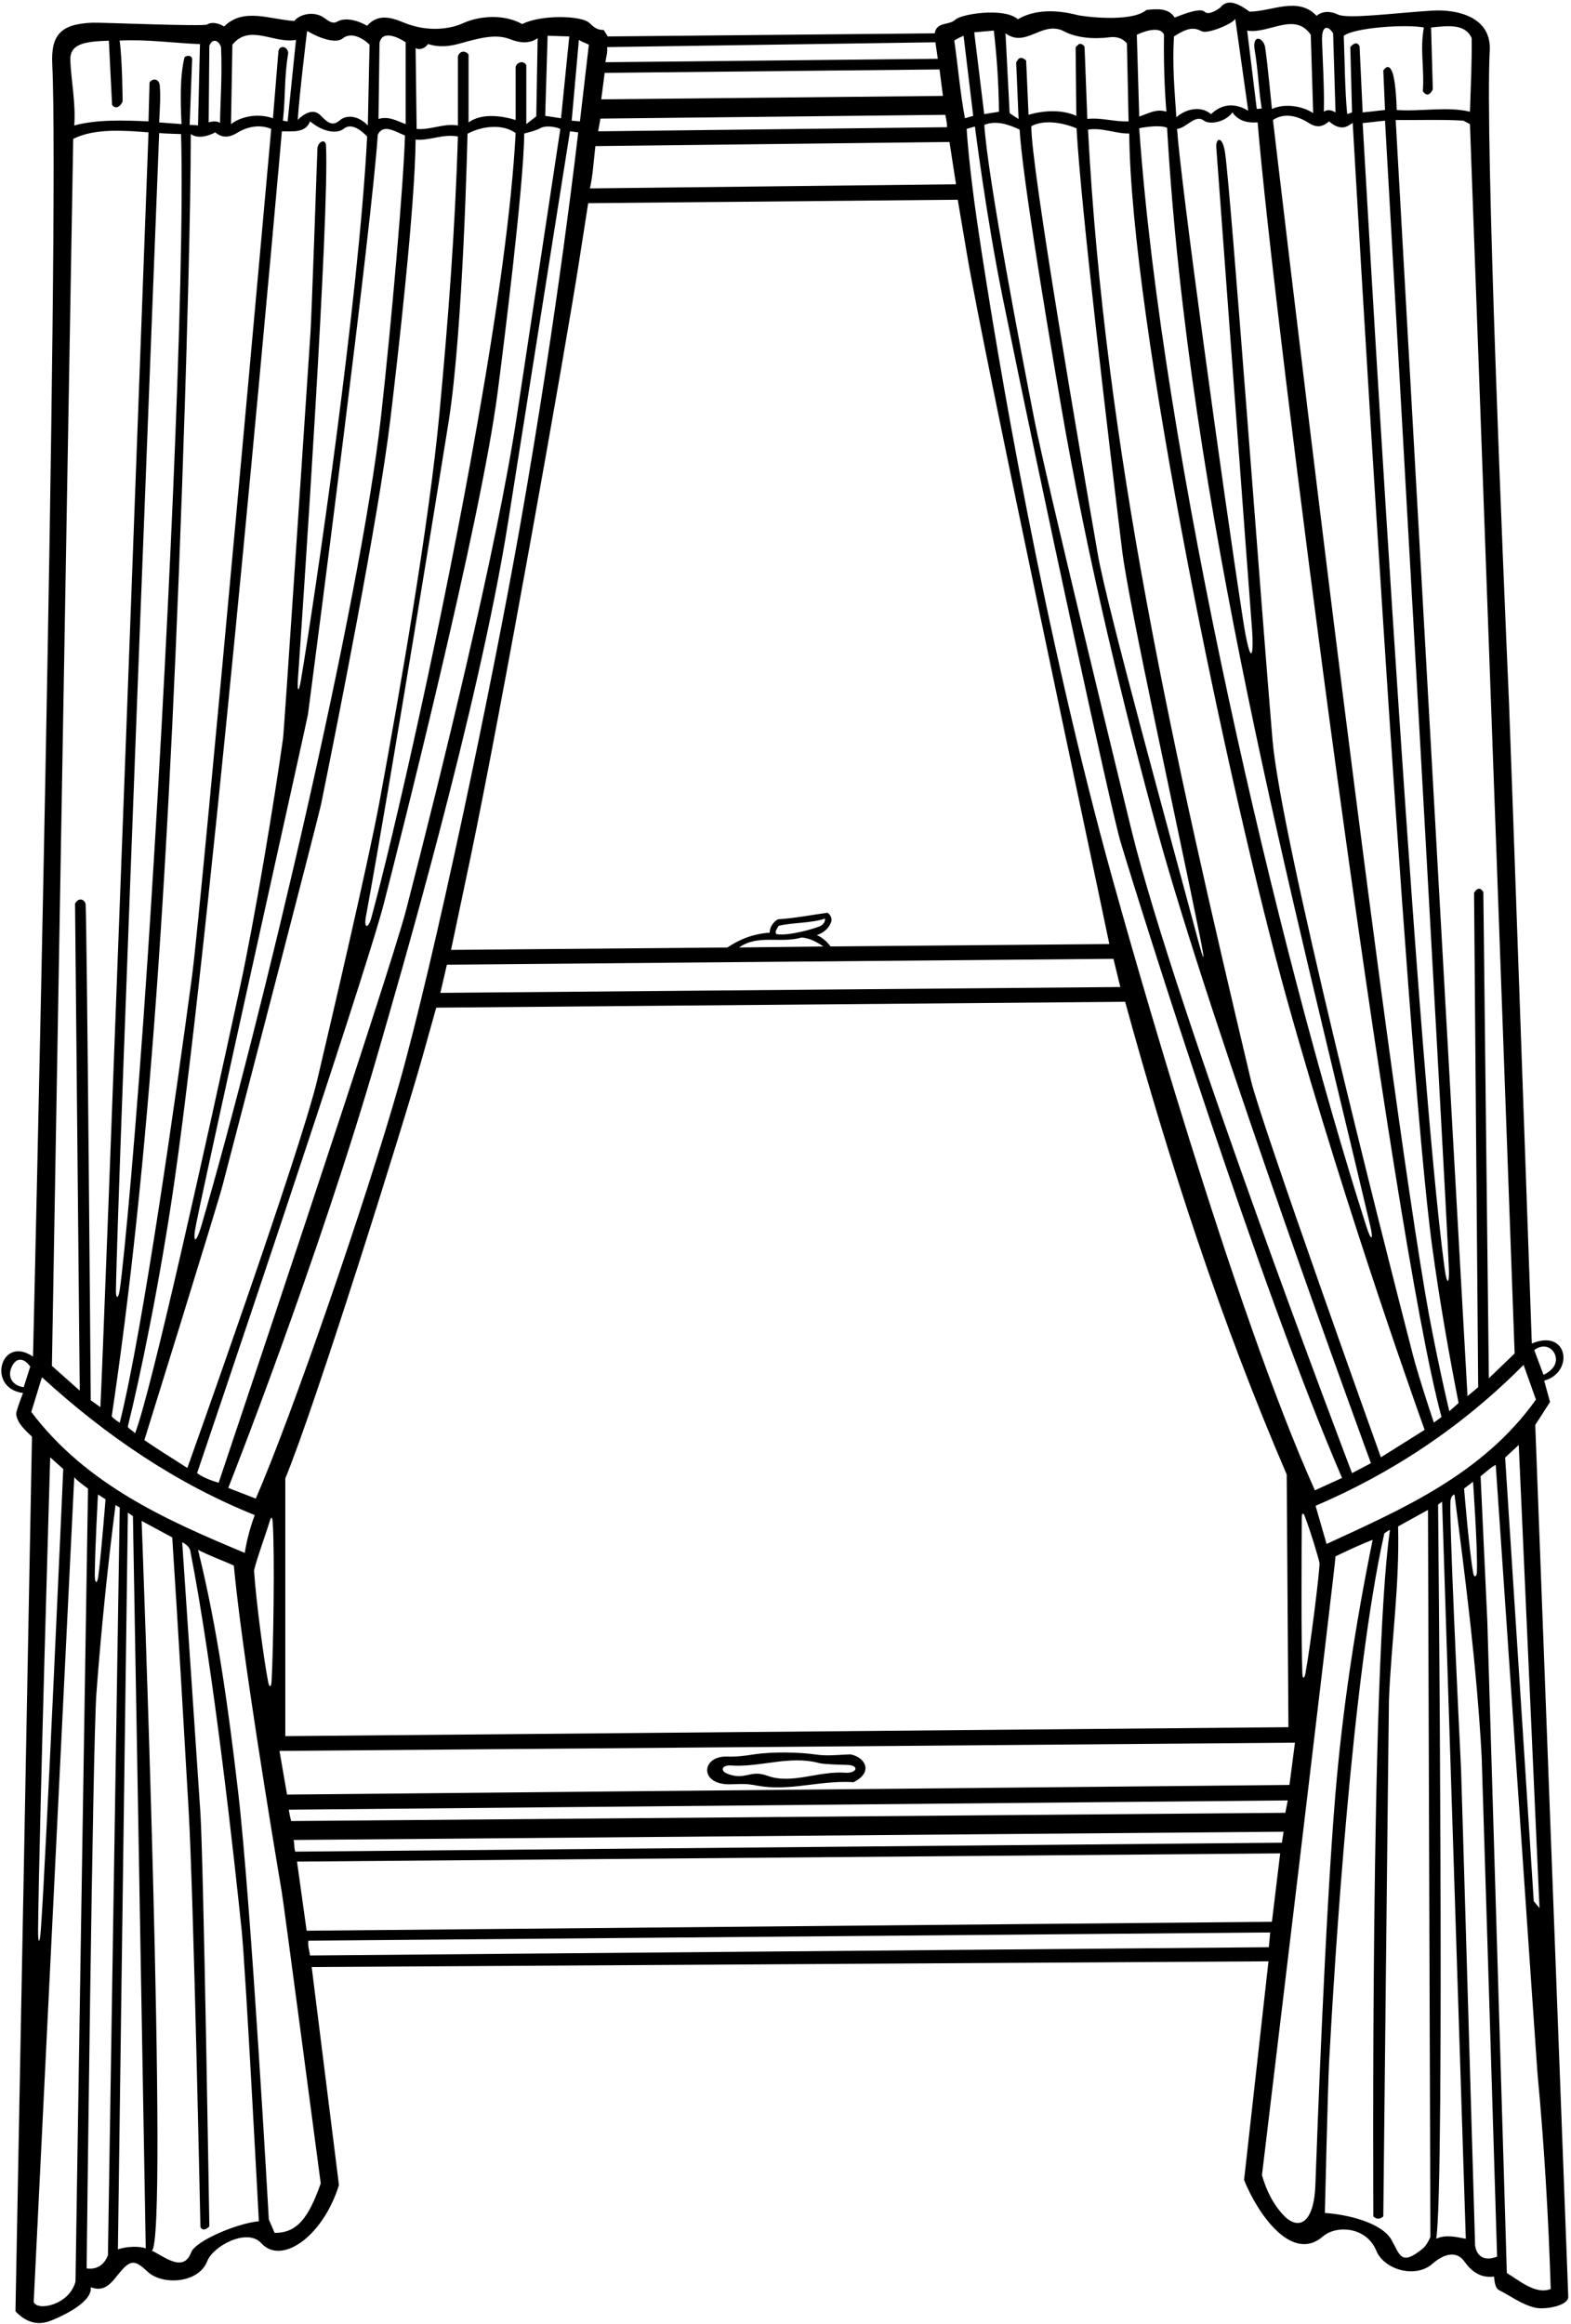 <?xml version="1.0" encoding="UTF-8"?>
<svg xmlns="http://www.w3.org/2000/svg" xmlns:xlink="http://www.w3.org/1999/xlink" width="457pt" height="676pt" viewBox="0 0 457 676" version="1.1">
<g id="surface1">
<path style=" stroke:none;fill-rule:nonzero;fill:rgb(0%,0%,0%);fill-opacity:1;" d="M 446.602 414.5 L 450.898 407.801 L 449.199 401.602 C 458 399.164 456.164 386.336 445.602 390.801 C 445.602 390.801 439.238 210.523 438.965 204.32 C 437.363 167.766 431.945 39.988 433.363 14.75 C 433.922 4.77 423.652 2.66 416.652 3.09 C 405.73 3.758 392.043 5.617 389.145 4.207 C 387.223 3.273 384.789 3.066 383 4.602 C 377.602 -1.102 370.102 3.301 363.5 3.398 C 361.09 1.633 357.328 -0.793 355.078 2.098 C 354.938 2.281 351.703 4.703 350.434 3.434 C 349.195 2.195 344.582 3.992 341.699 5.102 C 339.898 2.199 336.398 2.602 333.5 2.898 C 329 6.699 314.734 4.73 313.41 4.383 C 307.73 2.887 301.129 2.602 296.102 5.602 C 292.164 2.102 279.672 4.031 277.895 5.73 C 276.098 7.449 272.465 6.227 271.898 9.699 L 176.801 10.602 L 175.602 8.699 C 173.777 8.816 172.613 7.797 171.473 6.688 C 169.203 4.484 157.414 4.207 151.898 7 C 146.855 4.156 139.789 4.426 134.562 6.809 C 131.469 8.215 124.824 9.641 117.324 6.516 C 113.992 5.129 109.965 3.836 106.801 7.5 C 103.148 5.438 99.949 5.223 98.09 6.297 C 96.898 6.988 95.754 6.281 94.562 5.367 C 91.469 2.992 87.164 4.109 85.602 6.102 C 78.5 5.668 70.801 2.102 65.199 7.699 C 65.199 7.699 62.266 5.855 60.246 7.129 C 59.23 7.77 29.301 6.5 26.863 6.602 C 17.633 6.98 14.793 10.16 15.203 18.68 C 17.426 64.672 9.602 394.602 9.602 394.602 C 0.168 388.164 -3.984 403.809 6.699 405.199 C 6.699 405.199 4.641 410.379 4.723 411.328 C 4.965 414.031 7.598 416.246 9.301 417.898 L 4.5 672.301 C 7.238 675.188 10.336 676.426 13.992 675.305 C 15.609 674.809 27.004 670.207 26.398 665.301 C 30.676 666.949 32.645 663.648 34.84 661.012 C 38.098 657.086 39.367 657.438 43.004 660.832 C 47.227 664.773 57.766 664.234 60.293 657.715 C 62.016 653.273 71.93 647.965 76.012 652.492 C 81.789 658.902 93.82 650.809 98.602 635.602 L 90.668 572.164 L 369 570.5 L 361.898 634.102 C 365.828 643.922 375.828 658.359 384.848 650.516 C 388.688 647.172 397.492 647.652 400.352 654.66 C 402.594 660.148 411.66 662.895 416.699 658.477 C 419.605 655.926 423.484 654.301 425.977 657.801 C 428.074 660.746 430.691 662.688 434.602 662.199 C 434.801 663.602 434.801 665 435.801 666 C 439.324 667.762 442.723 670.379 446.605 671.258 C 449.434 671.898 456.367 670.707 456.199 668 Z M 447.836 555 L 446.164 553 L 437.84 423.973 L 441.801 420.301 Z M 451.914 397.617 C 450.875 399.133 449 399.898 449 399.898 L 446.301 392.699 C 450.566 389.559 454.176 394.328 451.914 397.617 Z M 440.602 393.699 L 433.102 400.898 L 431.5 259.5 C 430.164 257.164 428.801 259.699 428.801 259.699 L 430 403.5 L 426.898 406.102 L 406 34.898 C 412.301 35 419.602 34.699 425.699 35.102 L 427.602 36.102 Z M 420.293 369.34 C 411.691 307.066 396.398 35.801 396.398 35.801 C 398.602 35.602 400.699 35.301 402.898 35.102 C 402.898 35.102 420.508 344.703 421.477 369 C 421.664 373.68 420.906 373.785 420.293 369.34 Z M 414.199 8 C 413 14.602 414.398 19.898 413.898 26.5 C 415.5 29 416.801 26 416.801 26 L 416.301 8 C 421.164 7.5 426.199 6.801 428.102 11.102 C 428.199 18 427.836 25.332 427.602 32.5 C 421.102 30.898 413.199 32.5 406.301 32 C 406.301 32 406.137 24.289 405.121 21.293 C 404.406 19.188 403.488 18.941 402.398 20.5 L 402.898 32 C 400.699 32.199 398.602 32.5 396.398 32.699 L 395.5 13.5 C 394.562 11.391 392.801 13.699 392.801 13.699 L 393.301 32.699 L 391.898 33.199 C 391.199 26 391.199 18 390.898 10.398 C 394.102 8 409.164 7 414.199 8 Z M 387.801 9.699 L 388.5 32.699 C 387.5 32.102 386.199 31.699 385.102 32.5 C 385.273 25.918 384.809 18.695 384.578 11.844 C 384.426 7.18 386.391 7.352 387.801 9.699 Z M 386.602 35.301 C 390.664 38.832 392.699 36 393.5 35.801 C 393.5 35.801 408.906 306.371 416.648 362.836 C 418.738 378.098 421.359 393.137 424.301 408.102 L 421.602 410.5 C 421.602 410.5 417.312 392.5 414.5 375.664 C 400.031 289.125 370.301 34.898 370.301 34.898 C 373.637 32.676 377.539 33.734 380.711 35.766 C 382.895 37.168 384.691 37.035 386.602 35.301 Z M 353.812 42.836 C 355.008 59.027 363.066 168.355 364.172 182.5 C 364.852 191.234 363.828 194.801 361.5 179.664 C 355.496 140.633 343.496 53.25 342.398 37.5 C 345.199 37.238 347.617 33.148 350.188 35.074 C 351.875 36.344 356.48 35.555 358.5 32.699 C 360.328 35.258 362.961 35.812 365.84 35.586 C 370.5 92.332 404.836 359.164 419.336 412.164 C 418.801 412.566 418 413.164 417.102 413.801 C 417.102 413.801 412.691 400.641 410.98 394.004 C 401.828 358.496 372.566 243.492 370.164 215.164 C 366.93 177 358.176 57.629 356.402 44.656 C 355.656 39.195 353.613 40.137 353.812 42.836 Z M 381.301 10.102 L 382 32.898 C 378.801 30.801 373.699 30 370 31.699 C 370 31.699 368.754 18.723 368.035 13.828 C 367.613 10.926 364.145 9.629 365 14.668 C 366.023 20.691 366.062 25.488 367.016 31.473 C 367.039 31.648 365.586 31.676 365.586 31.676 L 362.801 8.898 C 369 10 376.602 3.301 381.301 10.102 Z M 341.5 10.602 C 345.602 7.957 347.324 7.938 349.617 9.102 C 351.277 9.949 358.434 7 359.336 5.5 L 363.102 32.199 C 361.398 31.199 356.836 28.832 352.301 33.199 C 348.836 30.332 344.336 32.168 342.199 34.102 C 341.664 26 341 19.102 341.5 10.602 Z M 398.586 356.48 C 399.602 360.801 398.891 361.156 397.535 356.938 C 371.746 276.566 338.012 132.098 331.398 37.301 C 333.504 36.879 337.566 36.32 339.5 37.168 C 345.809 147.227 376.246 261.727 398.586 356.48 Z M 338.602 10.102 C 338.5 17.398 338.699 25.199 339.301 32.5 C 336.398 31.5 333.898 33.102 331.398 33.898 L 330.699 10.102 C 333.727 8.668 337.73 7.777 338.602 10.102 Z M 374.5 291.164 C 392.102 354.137 414.422 415.91 414.422 415.91 L 401.699 423.898 C 401.699 423.898 366.863 326.762 363.883 314.195 C 341.32 219.047 321.328 130.32 316.5 37.699 C 320.609 37.047 324.598 38.922 328.5 38.832 C 328.875 92.637 357.297 229.617 374.5 291.164 Z M 323.547 255.367 C 304.027 185.043 290.34 106.008 284.336 65.168 C 281.762 47.695 281.199 37.5 281.199 37.5 L 283.602 36.801 C 283.602 36.801 286.855 62.797 291.664 86.5 C 303.344 144.023 323.309 236.07 326 245 C 332.504 266.562 366.258 373.938 390.398 429.898 L 382.5 433.5 C 358.801 380.852 328.918 274.723 323.547 255.367 Z M 383.836 454.664 C 383.992 456.414 381.148 479.223 379.742 486.785 C 379.457 488.324 378.926 488.371 378.863 486.984 C 378.484 478.73 378.633 449.781 378.684 441.332 C 378.695 439.852 379.199 440.156 379.469 440.844 C 381.379 445.754 383.762 453.883 383.836 454.664 Z M 85.898 538.602 C 85.5 537.602 85.699 536.301 85.398 535.199 L 373.398 532.801 L 372.898 536 Z M 372.398 539.102 L 370 559 L 89.199 561.602 C 88.301 554.898 87.301 548.199 86.398 541.5 Z M 84.699 529.699 C 84.398 528.602 84.199 527.5 84 526.398 L 374.602 523.699 L 373.898 527.301 Z M 83.5 522 L 81.301 509.301 L 376.699 506.898 L 375.102 519.199 Z M 233.199 272.699 C 235.602 272.898 237.602 274 239.5 275.301 L 215 275.602 C 220.5 271.699 227 274.5 233.199 272.699 Z M 226.5 269.301 C 230.5 268.301 235.801 268.602 240 267.199 C 240.047 268.246 239.461 268.887 238.672 269.344 C 237.805 269.848 229.5 272.398 225.801 271.699 C 225.301 270.898 226.102 270.102 226.5 269.301 Z M 323.898 278.898 L 325.898 287.102 L 128.102 288.801 L 130 280.602 Z M 327.301 291.398 C 340.199 338.398 355.199 384.5 374.301 428.898 L 374.801 502.398 L 83 505 L 83 430 C 91.57 409.449 117.453 326.777 122.879 307.465 C 125.266 298.961 126.898 293.102 126.898 293.102 Z M 329.109 241.309 C 325.934 228.285 304.285 139.41 300.875 121.992 C 297.34 103.926 287.293 51.688 286.336 36.332 C 289.805 34.906 293.543 36.266 296.602 37.699 C 297.379 50.41 303.215 86.363 308.652 118.027 C 316.418 163.254 327.441 207.805 336.488 240.957 C 352.48 299.535 398.801 425.602 398.801 425.602 L 393.301 428.5 C 393.301 428.5 341.891 293.691 329.109 241.309 Z M 300.008 36.707 C 303.781 34.68 309.277 35.699 313.164 37.332 C 314.441 60.574 322.645 129.164 326.41 159.988 C 328.379 176.086 342.648 240.52 349.086 272.539 C 350.633 280.242 350.336 280.336 348.32 272.777 C 340.324 242.812 322.086 176.898 319.371 161.328 C 314.309 132.246 299.863 48.223 300.008 36.707 Z M 309.102 8.898 C 312.965 11.059 318.125 11.438 322.836 10.84 C 326.34 10.391 327.816 12.66 327.816 12.66 L 328.301 35.301 C 324.398 35.5 320 34.102 316.301 34.602 L 315.5 13.699 C 315.301 13.102 314.602 12.602 313.898 12.801 L 312.898 13.699 L 313.102 33.699 C 308.898 31.801 303.602 32.102 299.199 33.398 L 298.5 17.602 C 297.898 17.102 297.102 16.5 296.301 17.102 L 295.602 18.102 L 296.301 34.602 C 295.5 34.102 294.5 33.5 293.699 32.898 L 292.5 9.699 C 298.398 14 302.898 6.199 309.102 8.898 Z M 289.102 8.898 C 290 16.699 290.5 24.199 290.602 32.5 L 286.301 33.199 L 283.398 9.398 Z M 280.301 10.398 L 283.102 33.699 L 280.699 34.398 C 279.301 27 278.699 19.398 277.602 11.801 C 278.5 11.168 279.336 10.832 280.301 10.398 Z M 176.602 13.699 L 272.102 12.301 L 272.801 17.102 L 176.102 18.102 C 176.301 16.602 176.801 15.301 176.602 13.699 Z M 175.898 21.199 L 273.301 20.199 L 274.301 27.898 L 174.898 28.898 Z M 174.664 34.5 L 275 33.398 C 275.199 34.602 275.5 35.699 275.5 37 L 174 38.199 Z M 173.199 42.5 L 276.199 41.301 L 278.102 53.602 L 171.602 54.801 C 172.5 50.898 172.699 46.602 173.199 42.5 Z M 278.602 58.102 C 278.602 58.102 279.758 64.949 281.387 74.52 C 286.434 104.195 316.805 246.141 322.699 274.602 L 241.602 275.301 C 240.602 273.898 239.102 272.602 237.602 272 C 239.199 271.5 240.898 270.301 241.602 268.602 C 242.199 267.5 241.801 266.199 240.699 265.5 C 236.199 266.102 231.199 267.102 226.301 267.398 C 224.898 268.199 223.898 269.699 223.898 271.301 C 219.301 271.602 215.301 273.102 211.602 275.602 L 131.199 276.301 C 131.199 276.301 133.488 265.547 136.762 249.949 C 145.758 207.07 164.434 101.949 168.469 75.996 C 170.004 66.121 171.102 59.102 171.102 59.102 Z M 168.398 11.602 C 169.301 12.199 170.336 12.5 171.301 13 L 168.699 35.301 L 166.301 35.102 Z M 168.199 38.5 C 168.199 38.5 162.41 90.059 151.219 153.344 C 143.027 199.668 126.332 279.211 116.086 315.402 C 106.645 348.734 84.801 412.109 74.398 435.898 L 66.398 432.801 C 66.398 432.801 92.598 366.594 110.105 305.77 C 115.656 286.492 139.043 206.875 147.758 152.18 C 150.465 135.184 165.801 38.199 165.801 38.199 Z M 78.996 489.156 C 78.898 490.848 78.328 490.879 78.031 489.359 C 76.805 483.117 74.543 466.375 73.898 456.801 C 74.809 452.996 77.383 446.086 78.457 442.488 C 78.879 441.07 79.207 441.109 79.328 442.844 C 79.957 451.75 79.512 480.305 78.996 489.156 Z M 159.301 10.398 L 165.602 10.602 L 163.199 34.398 L 158.602 33.699 Z M 163 37.5 C 161.371 48.273 153.887 97.652 150.27 121.516 C 144.434 160.012 128.121 225.906 118.172 264.543 C 113.406 283.047 63.602 431.301 63.602 431.301 C 61.5 430.664 59.168 429.836 57.332 428.5 C 57.332 428.5 105.98 284.969 111.699 262.676 C 115.812 246.645 139.867 152.055 144.773 114.012 C 146.352 101.801 152.355 54.324 152.5 38.832 C 153.73 38.516 156.094 37.93 157.199 37.273 C 158.438 36.539 161 36.668 163 37.5 Z M 106.434 266.688 C 113.961 225.613 128.152 137.316 130.477 122.828 C 134.762 96.094 136 38.898 136 38.898 C 140.102 36.699 146.102 35.898 150 38.699 C 148.84 60.727 144.703 89.867 139.016 122.336 C 128.809 180.602 114.43 243.469 108.02 266.961 C 107.125 270.242 105.805 270.105 106.434 266.688 Z M 124.5 12.801 C 128.012 13.914 131.059 13.426 133.98 12.598 C 140.555 10.727 144.598 9.922 148.43 11.422 C 151.023 12.438 153.906 12.871 156.398 11.102 L 156 33.832 L 153.102 36.102 L 153.102 19 C 152.5 17.668 150.664 17.832 150 19.332 L 150 34.898 C 145.699 33.602 140.102 32.898 136.301 35.602 L 136.301 15.898 C 135.836 14.969 133.879 14.367 133.199 16.398 L 133.199 36.5 C 129 35.801 125.102 37.898 121.199 37.5 L 120.898 14 C 122.301 14.699 123.801 13.898 124.5 12.801 Z M 133.199 39.699 C 132.422 66.402 130.328 93.672 127.824 120.316 C 124.867 151.816 116.496 200.18 110.375 233.309 C 107.152 250.754 96.273 297.23 92.336 313.922 C 87.324 335.172 54.5 427 54.5 427 C 50.668 424.5 46.199 421.801 42 418.898 C 42 418.898 63.266 350.488 64.703 344.965 C 71.758 317.895 92.645 237.68 93.453 233.691 C 97.828 212.148 110.137 150.461 113.527 122.188 C 115.738 103.797 120.742 60.09 120.898 40.602 C 125 41 128.602 38.898 133.199 39.699 Z M 94.832 42.34 C 94.723 40.152 92.402 41.199 92.328 43.328 C 92.004 52.73 90.641 91.836 90.32 96.664 C 88.441 125.043 82.629 212.688 82.352 214.668 C 79.848 232.605 74.184 266.934 69.875 286.844 C 59.945 332.73 44.082 404.438 39.301 416.898 C 38.668 416.164 37.668 415.836 37.168 415 C 40.68 400.871 46.566 372.742 50.832 343 C 62.148 264.141 82 38.199 82 38.199 C 85.199 38.199 88.898 38.699 90.199 35.301 C 93.926 38.406 98.023 39.035 99.969 37.461 C 102.145 35.707 104.836 37.668 106.801 39.699 C 104.402 87.145 91.566 173.902 87.57 197.652 C 86.902 201.633 86.406 201.328 86.672 197.5 C 88.305 173.887 95.84 62.711 94.832 42.34 Z M 110.398 12.5 C 111.199 8.5 116.102 11 118 12.301 L 118 36.102 C 115.5 35.199 113.102 33.699 110.102 34.602 Z M 117.801 39.398 C 117.469 52.652 113.922 93.445 110.836 121.164 C 104.844 174.914 76.027 296.855 58.594 356.48 C 56.953 362.098 55.906 361.68 57.043 356.105 C 61.805 332.77 89.406 209.172 89.586 207.801 C 92.371 186.531 108.129 65.59 109.898 39.199 C 111.5 35.699 115.5 38.602 117.801 39.398 Z M 89.332 9 C 92.758 11.027 97.66 12.844 99.695 11.168 C 102.074 9.207 105.5 11 107.5 13 L 107 36.5 C 104.5 33.832 101.016 33.094 98.715 35.09 C 96.371 37.121 94.742 34.988 93.086 33.418 C 90.301 30.781 86.602 34.898 86.602 34.898 C 87.102 27.301 89.332 9 89.332 9 Z M 67.602 13 C 72.602 6.801 79.699 12.801 86.102 11.602 L 83.668 35.332 L 82.301 35.102 C 83.102 27.801 82.633 22.699 83.832 15.5 C 83.832 13.668 81.5 12.832 81 14.832 L 79.398 34.398 C 75.398 33 70.5 33.602 67.199 36.102 Z M 60.898 13.301 C 61.898 10.898 63.668 11.832 64.301 13.699 C 64.668 22 64.102 29.102 64 35.801 C 63.199 35 61.199 35.398 60.699 35.602 Z M 62.602 38.5 C 64.965 40.469 67.16 39.762 69.062 38.602 C 71.992 36.812 75.566 36.105 78.898 37.5 C 78.898 37.5 58.664 263.137 55.836 284.145 C 51.328 317.617 41.598 386.918 34.832 413.836 C 33.957 413.336 33.016 412.566 32.5 412 C 43.168 340.336 49.41 254.098 53.785 117.164 C 54.145 105.988 55.5 62.012 55.5 39 C 58.332 41 62.602 38.5 62.602 38.5 Z M 33.727 375.336 C 34.074 348.852 46.301 38.699 46.301 38.699 C 48.102 38.871 50.738 38.934 52.668 39 C 53.883 81.363 48.496 194.523 43 277.836 C 39.645 328.688 36.148 366.023 34.836 375.168 C 34.457 377.816 33.691 377.98 33.727 375.336 Z M 31.668 11.832 L 32.602 30.5 C 33.5 31.832 35 31.168 35.668 29.5 C 35.668 29.5 35.602 17.5 34.801 11.801 C 42.801 11.398 50.465 12.531 58.168 12.832 L 57.602 36.5 C 57 36.398 56 36.332 55.168 36.332 L 55.898 17.102 C 55.602 16 54.5 16.102 53.699 16.602 C 52.301 22.102 52.5 29.332 52.801 36.102 L 46.301 35.602 C 46.5 31.168 46.75 28.324 46.484 25 C 46.297 22.637 44.262 22.781 43.5 24 L 43.199 35.301 C 36.168 35 28.199 34.699 21.602 36.5 C 22.059 29.91 20.758 23.992 20.457 17.668 C 20.219 12.73 24.551 12.062 31.668 11.832 Z M 21.301 40.398 C 27.602 37.199 36.5 38 43.199 38.5 C 43.199 38.5 29.832 400.336 29.199 409.301 L 26.398 407.301 C 26.398 407.301 25.301 268.5 24.898 262.898 C 24.5 261.5 22.832 261 21.832 262.836 L 23.199 404.5 L 15.102 397.301 Z M 6.898 403.5 C 3.953 403.133 2.047 400.848 3.324 397.785 C 4.469 395.051 6.648 394.566 8.801 397.5 Z M 9.102 410.699 L 12.199 400.602 C 31.199 418 51.699 431.699 74.102 440.699 C 72.801 444.199 71.801 447.898 71.199 451.699 C 48.699 442.301 25.199 432 9.102 410.699 Z M 30.699 436.102 C 30.699 436.102 29.547 450.855 28.625 458.309 C 28.301 460.914 27.547 460.676 27.57 458.164 C 27.641 450.344 28.5 434.699 28.5 434.699 Z M 18.398 427.301 C 18.398 427.301 13.438 539.91 11.891 561.16 C 11.57 565.566 11.027 565.758 11.078 561.164 C 11.391 532.016 14.602 423.898 14.602 423.898 Z M 21.961 663.66 C 20.168 670.5 10.871 672.34 9.801 669.602 L 21.602 429.699 C 22.801 431 24.5 432.164 25.602 433 C 25.602 433 22 658.832 21.961 663.66 Z M 31.398 656 C 29.52 660.891 25.199 659.801 25.199 659.801 C 25.199 659.801 26.945 507.219 28.047 492.504 C 29.418 474.227 31.289 455.82 33.602 437.801 L 34.832 438.508 Z M 34.301 654.301 L 37.199 440 L 38.668 441 L 42.398 654 C 40.699 653.301 36.699 653.398 34.301 654.301 Z M 55.594 655.184 C 53.344 661.312 47.422 656.09 44.168 654.668 C 49.133 651.867 41.199 442.398 41.199 442.398 L 50.102 447.199 C 51.656 470.793 53.875 509.082 54.871 526.508 C 56.312 551.633 58.301 647.801 58.301 647.801 C 59.168 649.5 60.898 647.602 60.898 647.602 C 60.898 647.602 59.203 540.754 58.285 527.148 C 56.992 507.969 53.668 458.672 53 448.602 C 54.5 449.336 55.203 450.348 55.332 451 C 62.152 485.57 68.281 541.961 70.301 561.488 C 71.441 572.52 75.301 646.102 75.301 646.102 C 68.816 646.738 56.816 651.844 55.594 655.184 Z M 93.301 635.102 C 89.715 645.258 86.383 649.5 79.898 649.5 L 78.199 645.602 C 78.199 645.602 73.078 553.754 69.25 521.012 C 66.461 497.141 63.227 473.449 57.602 450.801 C 60.973 452.582 64.668 453.836 68.02 455.387 C 70.336 480.293 78.977 532.566 81.969 550.34 C 82.617 554.172 93.301 635.102 93.301 635.102 Z M 90.199 568.801 C 90 567.398 89.5 566.102 89.699 564.5 L 369.5 562.102 L 369.102 566.398 Z M 382.637 635.652 C 382.285 645.598 378.508 649.027 373.898 644.898 C 370.398 641.398 368.398 637.199 367.102 632.699 C 367.102 632.699 388.602 453.801 388.5 452.699 C 392.102 451 395.602 449.301 399.301 447.898 C 394.332 472.27 390.508 497.078 388.398 522.656 C 385.527 557.496 383.215 619.48 382.637 635.652 Z M 413.977 653.973 C 407.547 659.258 407.297 656 404.816 651.582 C 401.949 646.477 391.945 644.125 385.398 643.699 C 385.398 643.699 386.273 606.508 386.633 599.84 C 388.211 570.59 393.324 487.91 402.699 446 C 403.102 445.801 403.836 445.164 404.336 445 C 398.602 484.633 399.5 644.699 399.5 644.699 C 401 646.168 402.398 644.699 402.398 644.699 C 402.398 644.699 403.98 495.816 404.043 494.336 C 404.746 477.438 407.16 461.098 406.699 444 L 415.398 439.199 L 416.102 650.699 C 416.102 650.699 415.051 653.09 413.977 653.973 Z M 385.898 449.102 L 382.699 438 C 404.699 428.602 425.301 415.102 443.199 397 L 446.801 407.102 C 431.398 428.801 407.801 439 385.898 449.102 Z M 429.625 457.324 C 429.578 458.582 428.84 459.059 428.574 457.652 C 427.402 451.473 425.898 433 425.898 433 L 428.5 431 C 428.5 431 429.879 450.508 429.625 457.324 Z M 417.801 651.199 C 420.336 635 418.336 437.664 418.336 437.664 L 419.5 436.801 L 426.398 651.199 C 423.699 650.699 420.5 649.898 417.801 651.199 Z M 429.102 653.102 C 429.102 653.102 425.129 516.98 425.012 514.516 C 424.234 498.629 421.395 439.289 421.988 436.246 C 422.125 435.539 422.449 434.898 423.102 434.699 C 426.352 459.84 429.602 485.066 431.016 511 C 431.082 512.199 435.5 656.398 435.5 656.398 C 429.5 658.668 429.102 653.102 429.102 653.102 Z M 438.336 661.168 L 432.656 471.5 L 430.699 429.398 C 432.199 428.301 433.5 426.898 435.102 426.102 C 435.102 426.102 447.09 601.359 447.23 602.844 C 449.184 623.547 450.445 644.805 451.102 665.801 C 446.699 667.602 441.734 663.168 438.336 661.168 Z M 247.398 510.301 C 244.504 510.379 240.738 510.859 237.52 510.379 C 233.031 509.703 225.121 509.41 219.004 510.355 C 216.492 510.742 214.047 511.047 211.656 510.941 C 203.922 510.605 203.258 519.254 212.496 519.008 C 216.492 518.902 217.059 518.801 220.289 519.402 C 224.41 520.172 228.449 519.945 232.5 519.508 C 237.684 518.945 242.883 518.035 248.301 518.398 C 254.215 515.441 251.629 511.094 247.398 510.301 Z M 245.848 515.641 C 237.941 515.078 230.297 519.137 223.164 516.5 C 218.195 514.664 216.828 517.988 211.621 515.949 C 209.234 515.016 210.227 513.363 212.496 513.527 C 221.168 514.168 229.613 510.473 238.371 512.859 C 239.512 513.172 244.305 513.32 246.496 513.375 C 250.113 513.465 249.297 515.883 245.848 515.641 "/>
</g>
</svg>
